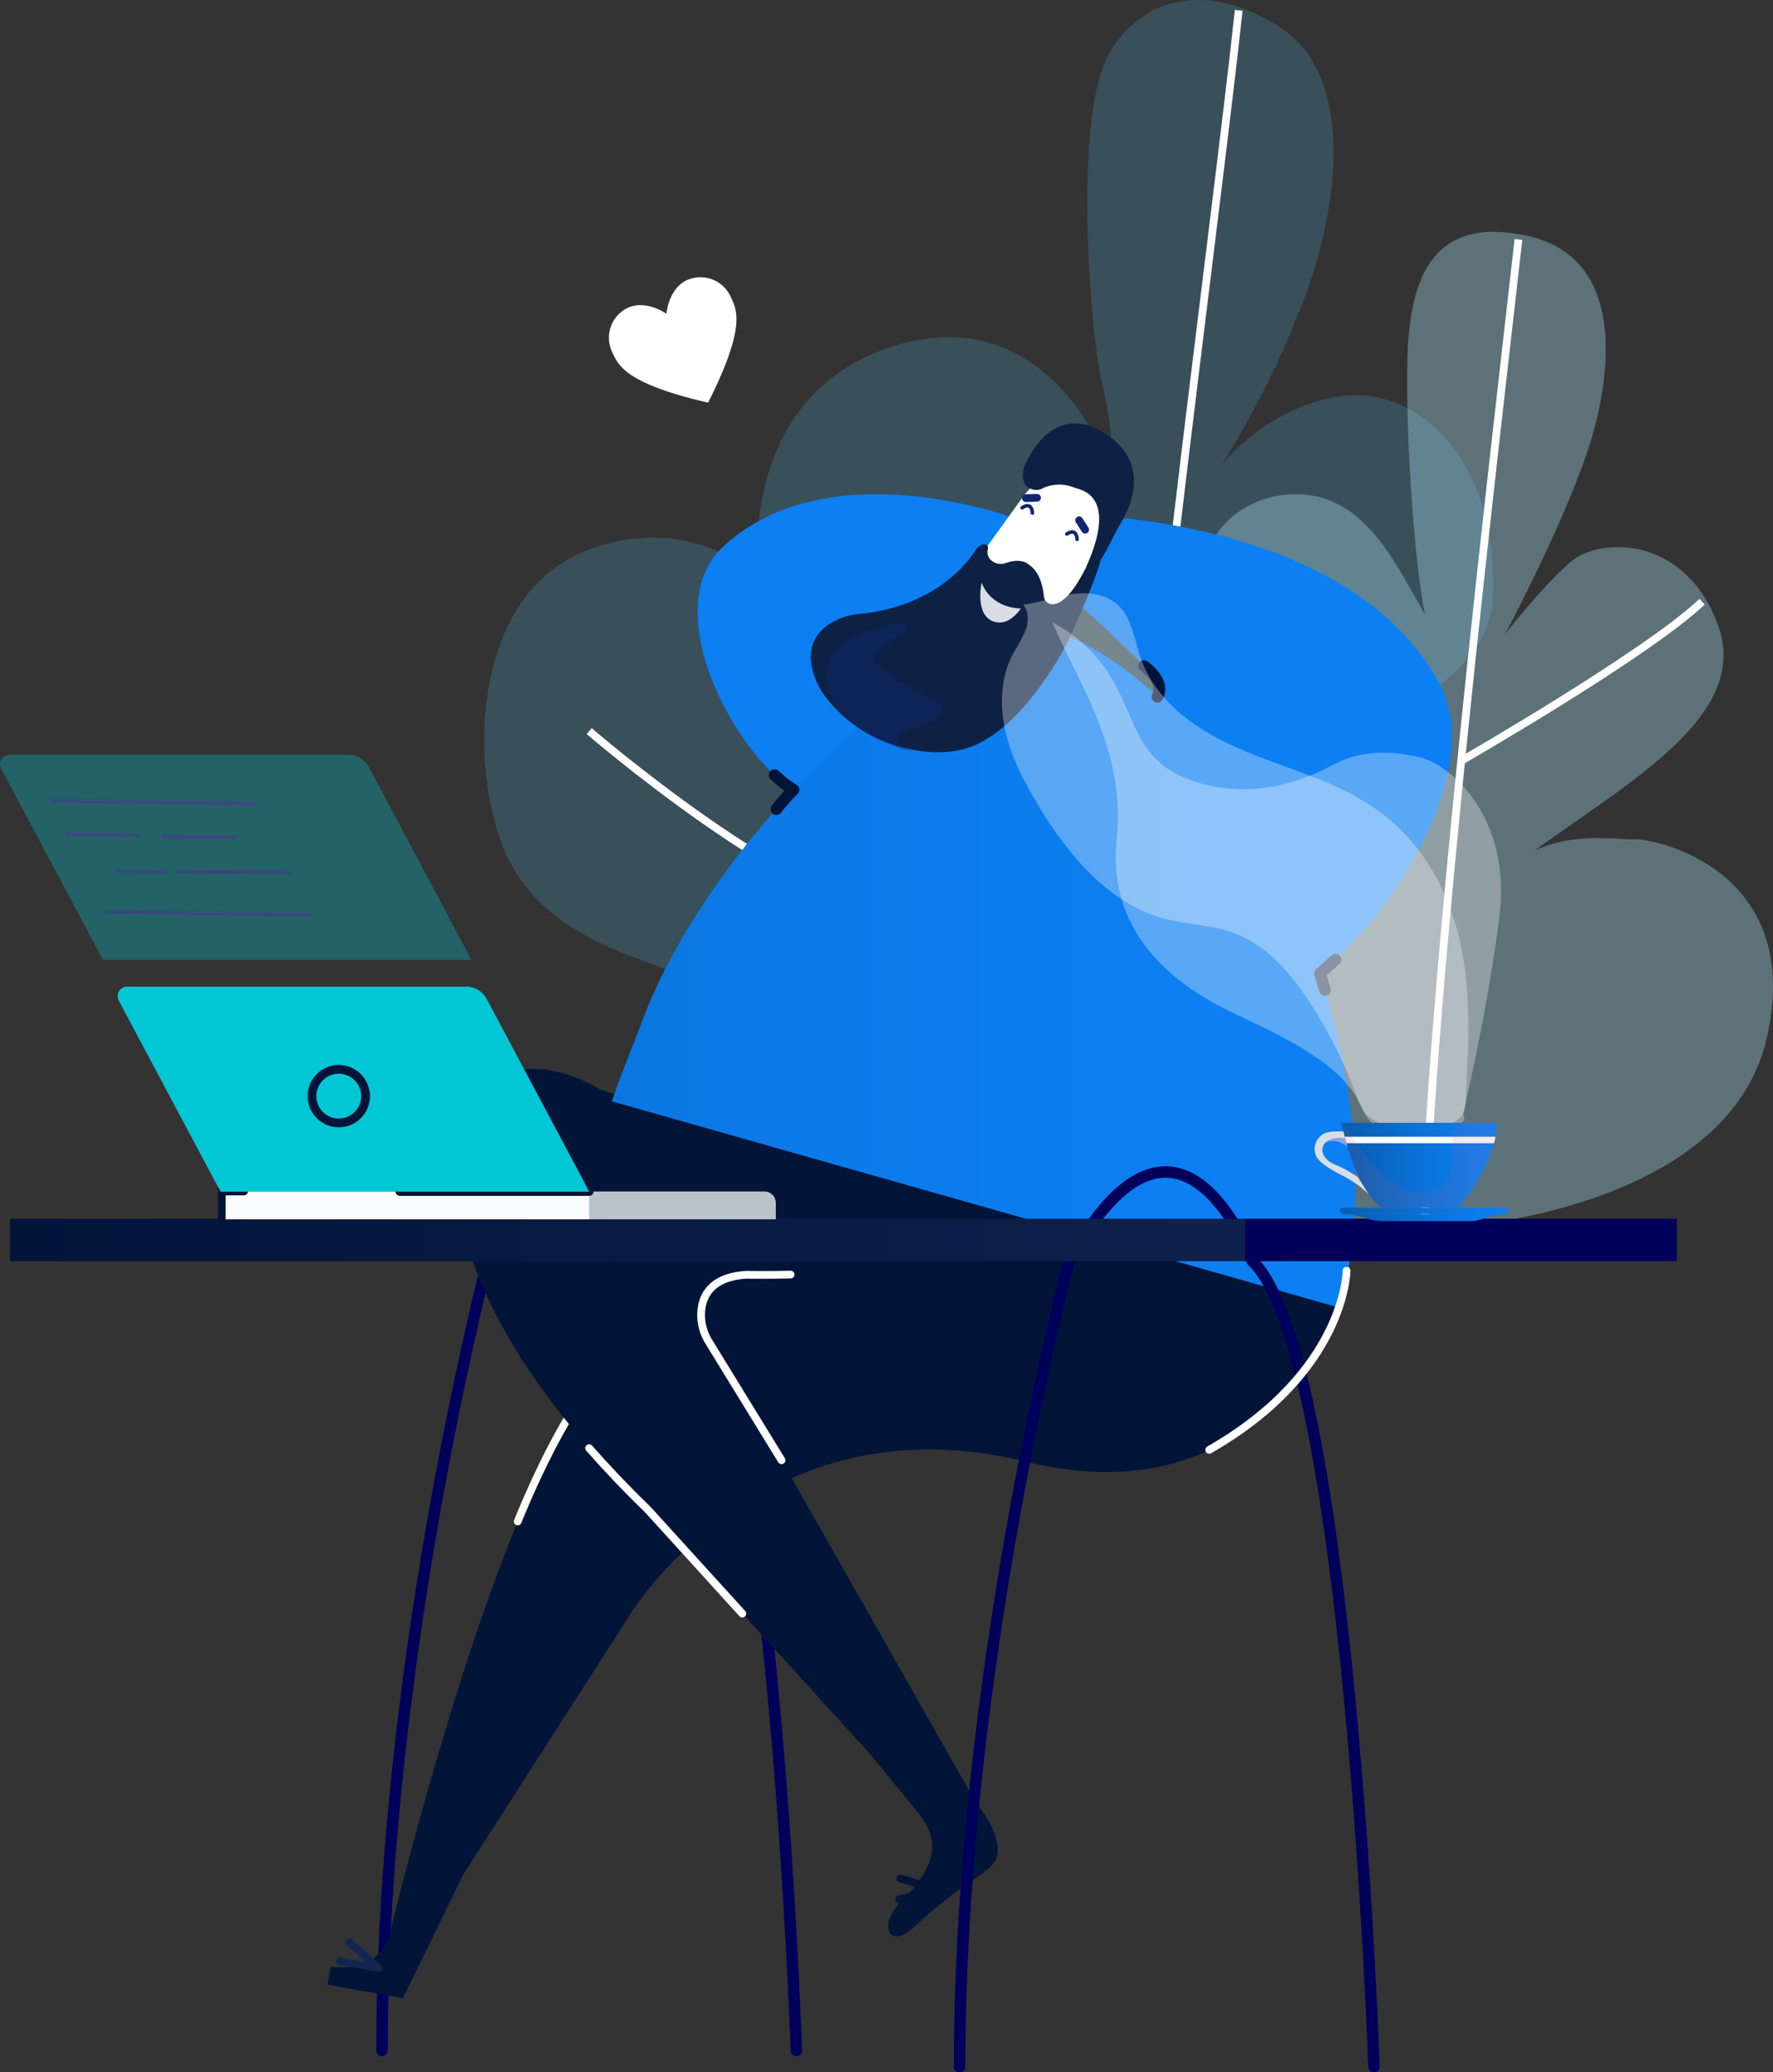 <svg xmlns="http://www.w3.org/2000/svg" xmlns:xlink="http://www.w3.org/1999/xlink" width="457.443" height="534.561" viewBox="0 0 457.443 534.561"><rect x="0" y="0" width="457.443" height="534.561" fill="#333333" stroke="none"/><defs><linearGradient id="a" x1="-1.175" y1="0.5" x2="0.675" y2="0.5" gradientUnits="objectBoundingBox"><stop offset="0" stop-color="#085bad"/><stop offset="0.03" stop-color="#085db0"/><stop offset="0.45" stop-color="#0a6fd4"/><stop offset="0.78" stop-color="#0c7bea"/><stop offset="1" stop-color="#0c7ff2"/></linearGradient><linearGradient id="b" y1="0.5" x2="1" y2="0.5" gradientUnits="objectBoundingBox"><stop offset="0" stop-color="#122651"/><stop offset="1" stop-color="#031439"/></linearGradient><linearGradient id="c" x1="0" y1="0.501" x2="1.001" y2="0.501" xlink:href="#a"/><linearGradient id="d" x1="0" y1="0.5" x2="1" y2="0.5" xlink:href="#a"/><linearGradient id="e" y1="0.501" x2="1" y2="0.501" gradientUnits="objectBoundingBox"><stop offset="0" stop-color="#fe4f61"/><stop offset="0.03" stop-color="#085db0"/><stop offset="0.45" stop-color="#0a6fd4"/><stop offset="0.78" stop-color="#0c7bea"/><stop offset="1" stop-color="#0c7ff2"/></linearGradient></defs><g transform="translate(-387.726 -231.89)"><g transform="translate(387.726 231.89)"><g transform="translate(124.918)" opacity="0.21"><path d="M802.59,231.89c-9.578,0-17.867,4.835-23.124,14.272-8.96,16.107-4.792,71.4-1.494,85.136s2.388,22.409,2.388,22.409-11.467-34.85-42.024-34.85a47.4,47.4,0,0,0-14.136,2.285c-41.228,12.848-34.953,59.75-34.953,59.75a41.052,41.052,0,0,0-27.352-10.341,47.06,47.06,0,0,0-18.056,3.79c-27.482,11.37-29.918,53.372-20.178,76.777,16.3,39.133,79.63,25.094,53.058,55.863s-26.886,43.313-26.886,43.313H818.318s35.847-26.291-1.2-42.419-34.948-60.048.9-63.345c34.022-3.119,39.252-20.768,27.184-20.768a14.492,14.492,0,0,0-2.09.157c-6.432.915-14.829,2.588-22.2,4.169,21.819-5.88,56.745-18.852,57.768-41.813,1.494-33.459-16.134-50.486-32.262-52.278a28.391,28.391,0,0,0-3.037-.162c-13.443,0-27.855,9.328-34.807,18.229a243.2,243.2,0,0,0,20.779-41.374c10.752-27.482,12.842-59.447-5.078-71.4-7.444-4.965-14.889-7.4-21.689-7.4" transform="translate(-618.454 -231.89)" fill="#52bdf1"/></g><path d="M668.49,580.21s54.07,46.664,80.015,46.653" transform="translate(-516.482 -391.627)" fill="none" stroke="#fff" stroke-miterlimit="10" stroke-width="2"/><path d="M926.17,497.531c1.283-53.968,21.927-203.624,28.077-260.721" transform="translate(-634.652 -234.146)" fill="none" stroke="#fff" stroke-miterlimit="10" stroke-width="2"/><path d="M1009.485,598.537s66.052-5.382,75.884-48.1-27.487-51.385-33.762-51.385-16.129-1.792-26.286,2.989c25.69-18.522,55.862-35.251,47.5-58.256s-30.471-23-38.24-16.129-16.729,18.522-16.729,18.522,16.729-31.369,22.409-50.784,7.466-46.6-16.432-51.975-29.279,10.157-30.768,25.089.893,57.064,4.18,72.6c-7.168-12.55-13.443-25.7-25.69-29.875s-31.066,2.084-32.566,22.42-3.584,40.33,8.365,61.244-31.943,47.2-32.263,74.682,14.028,28.96,14.028,28.96Z" transform="translate(-629.567 -282.539)" fill="#a5dcf2" opacity="0.37"/><path d="M1084.3,559.538s48.023-27.612,62.008-40.968" transform="translate(-707.169 -363.359)" fill="none" stroke="#fff" stroke-miterlimit="10" stroke-width="2"/><path d="M1066.41,604.837c1.516-64.011,18.148-204.143,24.32-258.847" transform="translate(-698.965 -284.215)" fill="none" stroke="#fff" stroke-miterlimit="10" stroke-width="2"/><line x2="185.876" y2="53.681" transform="translate(161.547 274.093)" fill="none" stroke="#031439" stroke-linejoin="round" stroke-width="3"/><path d="M676.672,1013.361s-6.291-184.117-31.445-207.847c0,0-18.868-51.547-47.167,0,0,0-28.3,105.575-28.3,207.847" transform="translate(-471.205 -484.443)" fill="none" stroke="#00005a" stroke-linecap="round" stroke-linejoin="round" stroke-width="2.96"/><path d="M806.7,812.149c.227,4.412-2.166,8.868-4.147,13.053-7.428,15.7-19.778,29.328-36.421,35.321-13.627,4.911-28.516,4.266-42.408.85-68.109-16.735-102.1,39.8-102.1,39.8l-42.733,66.593-15.652,32.041-19.491-3.465.828-4.662s13.443,2.09,15.511-9.556c0,0,24.9-103.274,48.413-135.433,6.329-8.662,12.88-16.421,21.456-23.069A107.316,107.316,0,0,1,659.5,807.46a116.306,116.306,0,0,1,20.064-5.219c7.038-1.175,12.956-1.115,19.393-4.456,3.389-1.76,6.73-3.552,10.227-5.111a121.01,121.01,0,0,1,29.891-9.2c13.432-2.166,27.444-.958,39.972,4.515,9,3.936,20.969,10.6,26.15,19.247A10.286,10.286,0,0,1,806.7,812.149Z" transform="translate(-459.273 -484.375)" fill="#031439"/><path d="M634.45,924.368s11.435-28.987,21.765-38.278" transform="translate(-500.872 -531.901)" fill="none" stroke="#fff" stroke-linecap="round" stroke-miterlimit="10" stroke-width="2"/><path d="M696.312,749.524s-32.068,1.781-54.4-6.654c0,0-28.429-18.083-36.54,12.864,0,0-10.9,37.639,48.943,95.548L711.9,914.653l11.326,13.828c2.166,2.615,4.017,5.2,4.38,8.711.4,3.849-1.456,7.336-3.611,10.368-2.063,2.907-6.15,5.955-7.374,9.323-.384,1.056-.471,3.248.541,4.055,2.5,1.949,6.41-2.6,8.121-4.055,3.822-3.249,7.731-6.5,11.846-9.383,2.74-1.917,7.314-4.044,7.461-7.926.179-4.645-2.869-9.166-5.582-12.658l-50.189-88.347-20.032-32.658s-4.873-14.277,11.093-15.159c0,0,37.227.79,43.188-5.192L747,773.27l-27.536-39.81Z" transform="translate(-487.18 -461.906)" fill="#031439"/><path d="M742.586,887.038l-4.548-7.4-14.185-23.107a13.14,13.14,0,0,1-1.949-8.305c.449-3.985,2.924-8.527,11.721-9.025,0,0,4.84.1,11.3-.049" transform="translate(-540.947 -510.374)" fill="none" stroke="#fff" stroke-linecap="round" stroke-miterlimit="10" stroke-width="2"/><path d="M668.49,921.86c4.369,4.986,9.274,10.157,14.781,15.5.217.211.428.433.633.655l6.14,6.762L708,964.534" transform="translate(-516.482 -548.305)" fill="none" stroke="#fff" stroke-linecap="round" stroke-linejoin="round" stroke-width="2"/><path d="M703.51,396.295c10.027-19.918,7.347-24.076,5.723-27.536a8.557,8.557,0,0,0-11.218-4.055c-4.775,2.241-5.252,8.663-5.252,8.663s-5.252-3.752-10.027-1.511a8.557,8.557,0,0,0-4.055,11.218C680.3,386.533,681.788,391.265,703.51,396.295Z" transform="translate(-520.815 -292.431)" fill="#fff"/><path d="M390.17,591.52h87.454a5.955,5.955,0,0,1,5.262,3.162l26.469,49.707H414.274L388.026,595.12a2.431,2.431,0,0,1,2.144-3.6Z" transform="translate(-387.726 -396.813)" fill="#01c7d4" opacity="0.32"/><line x1="53.226" y1="0.801" transform="translate(13.05 206.542)" fill="none" stroke="#384a7c" stroke-miterlimit="10" stroke-width="1"/><line x1="19.068" y1="0.287" transform="translate(16.84 215.204)" fill="none" stroke="#384a7c" stroke-miterlimit="10" stroke-width="1"/><line x1="19.068" y1="0.287" transform="translate(41.745 215.746)" fill="none" stroke="#384a7c" stroke-miterlimit="10" stroke-width="1"/><line x1="29.631" y1="0.444" transform="translate(45.307 224.766)" fill="none" stroke="#384a7c" stroke-miterlimit="10" stroke-width="1"/><line x1="12.588" y1="0.271" transform="translate(30.169 224.63)" fill="none" stroke="#384a7c" stroke-miterlimit="10" stroke-width="1"/><line x1="53.226" y1="0.801" transform="translate(27.127 235.236)" fill="none" stroke="#384a7c" stroke-miterlimit="10" stroke-width="1"/><path d="M790.05,515.654c-4.71-3.676-9.334-7.477-13.958-11.267a4.651,4.651,0,0,1,.91-7.812c8.045-3.849,16.275-8.121,24.6-10.525l1.083-12.247S754.4,455.4,726.835,480.815c-16.968,15.652,2.041,52.073,17.271,62.219,26.529,17.661,23.578,12.122,23.578,12.122Z" transform="translate(-540.183 -339.875)" fill="#0c7ff2"/><path d="M862.033,595.374c8.82,27.661,11.792,56.815,6.5,80.08a27.449,27.449,0,0,1-2.074,5.956L679.34,628.351c1.586-5.073,5.782-15.338,7.721-20.514,16.6-44.4,65.889-92.131,95.775-100.041a25.533,25.533,0,0,1,17.774,2.166A84.505,84.505,0,0,1,820.063,524a5.1,5.1,0,0,0-1.126-5.831c-9.2-8.787-18.451-18.343-28.792-25.446l4.6-15.815s73.632-.975,97.995,43.437C904.23,541.314,883.678,577.215,862.033,595.374Z" transform="translate(-521.458 -344.253)" fill="url(#a)"/><path d="M932.86,549.2s5.728,3.871,3.492,7.943" transform="translate(-637.72 -377.406)" fill="none" stroke="#031439" stroke-linecap="round" stroke-linejoin="round" stroke-width="3"/><path d="M1020.781,689.12l-4,3.573,1.3,4.256" transform="translate(-676.205 -441.572)" fill="none" stroke="#031439" stroke-linecap="round" stroke-linejoin="round" stroke-width="3"/><path d="M756.89,601.18a28.037,28.037,0,0,0,4.873,3.79,52.687,52.687,0,0,0-4.434,5.013" transform="translate(-557.022 -401.243)" fill="none" stroke="#031439" stroke-linecap="round" stroke-linejoin="round" stroke-width="3"/><path d="M951.922,1021.049S945.631,836.932,920.477,813.2c0,0-18.868-51.553-47.167,0,0,0-28.3,105.575-28.3,207.847" transform="translate(-597.433 -487.968)" fill="none" stroke="#00005a" stroke-linecap="round" stroke-linejoin="round" stroke-width="2.96"/><rect width="430.014" height="10.942" transform="translate(432.609 325.321) rotate(180)" fill="url(#b)"/><rect width="111.346" height="10.942" transform="translate(432.609 325.321) rotate(180)" fill="#00005a"/><path d="M850.136,499.8l.985.666a12.81,12.81,0,0,0,17.731-3.438L880.3,480.084a12.81,12.81,0,0,0-3.438-17.731l-.991-.666c-5.82-3.931-11.337-2.426-15.268,3.395l-13.892,19.263C842.475,491.226,844.3,495.871,850.136,499.8Z" transform="translate(-597.15 -336.27)" fill="#fff"/><path d="M898.1,463.653c.845-1.689,1.76-3.346,2.707-4.981,2.415-4.2,7.038-15.057-4.331-22.387-14.38-9.253-20.969,8.581-20.969,8.581s-1.034,2.707.357,4.6a3.492,3.492,0,0,0,4.331.931,9.994,9.994,0,0,1,7.7-.4c.439.152.883.3,1.326.433,2.545.742,9.594,3.324,2.615,19.426a2.166,2.166,0,0,0-.211,1.695C892.031,472.635,893.428,472.976,898.1,463.653Z" transform="translate(-611.249 -324.403)" fill="#0d2145"/><path d="M816.461,492.985c-1.743,2.745-10.287,14.423-30.135,16.242a16.334,16.334,0,0,0-6.318,1.911c-4,2.166-8.381,6.762-4.2,15.982a16,16,0,0,0,1.57,2.707,35,35,0,0,0,12.5,10.79c8.186,4.125,19.675,6.253,28.11,1.695,6.394-3.46,11.467-9.1,15.647-14.948a84.967,84.967,0,0,0,7.038-11.527s8.121-17.552,8.522-22.165l-2.485.98a12.454,12.454,0,0,0-1.516,2.409c-1.835,3.579-5.154,9.626-8.8,9.632a2.214,2.214,0,0,1-2.138-2.052c-.211-2.214-1.007-6.356-3.985-8.24,0,0-1.787-1.781-5.815-.357a3.79,3.79,0,0,1-3.53-.46,2.864,2.864,0,0,1-1.115-3.173.953.953,0,0,0-.5-1.083,1.6,1.6,0,0,0-1.543.281A4.18,4.18,0,0,0,816.461,492.985Z" transform="translate(-564.921 -350.822)" fill="#0d2145"/><path d="M984.156,648.9a7.31,7.31,0,0,0,.65-3.151c.693-12.225,1.386-24.558-.541-36.653-2.442-15.473-9.713-29.989-22.831-39.046a77.088,77.088,0,0,0-16.036-8.121c-8.662-3.389-17.6-6.085-25.722-10.585s-15.511-11.126-18.6-19.875c-1.743-4.938-2.29-10.742-6.264-14.147-3.173-2.707-7.758-3.108-11.911-2.48s-8.061,2.133-12.2,2.675c1.44,1.792,1.381,4.4.6,6.567a47.84,47.84,0,0,1-3.248,6.075c-3.248,6.123-3.487,13.492-1.911,20.227s4.84,12.956,8.419,18.873c7.775,12.869,18.229,25.495,32.777,29.3,5.75,1.505,11.862,1.532,17.455,3.541,8.793,3.156,15.2,10.774,20.232,18.641a121.719,121.719,0,0,1,11.846,23.952,13.586,13.586,0,0,0,1.711,3.6,9.979,9.979,0,0,0,3.833,2.842,22.739,22.739,0,0,0,18.565.244,6.3,6.3,0,0,0,3.151-2.447Z" transform="translate(-606.689 -361.53)" fill="#fff" opacity="0.32"/><path d="M995.165,655.176s6.167-25.555,9.377-50.779-12.079-39.333-20.828-41.336-16.091-1.316-22.739,2.355-22.939,10.086-39.214,2.29-9.388-26.589-32.56-39.436c6.5,15.457,19.025,32.831,16.621,55.852s12.7,36.929,30.747,45.327,28.592,14.51,33.026,25.11S998.63,659.87,995.165,655.176Z" transform="translate(-617.698 -367.807)" fill="#fff" opacity="0.32"/><path d="M1026.9,766.862s.162.823.493,2.166c.108.417.227.893.363,1.408s.3,1.083.471,1.673c1.153,3.92,3.064,9.258,5.8,13.172h0a19.345,19.345,0,0,0,1.364,1.738h0a13.515,13.515,0,0,0,1.8,1.7h19.9a44.448,44.448,0,0,0,8.24-13.535,31.6,31.6,0,0,0,.953-3.1c.135-.541.26-1.11.363-1.673.141-.753.244-1.511.314-2.285.033-.406.06-.818.076-1.229v-.06Z" transform="translate(-680.846 -477.214)" fill="url(#c)"/><path d="M1068.727,807.31h-41.6a.714.714,0,0,0-.72.72v.119a.807.807,0,0,0,.8.807h41.613a.774.774,0,0,0,.774-.774h0A.872.872,0,0,0,1068.727,807.31Z" transform="translate(-680.621 -495.773)" fill="url(#d)"/><path d="M1028.48,773.48q.211.78.471,1.673h38.088c.135-.542.26-1.11.363-1.673Z" transform="translate(-681.571 -480.259)" fill="#fcfafa"/><path d="M1024.641,776s-3.3-2.707-6.15-.78c0,0,1.624-2.6,5.457-1.624Z" transform="translate(-676.989 -480.211)" fill="#8b9ef2"/><path d="M1028.2,787.148a27.985,27.985,0,0,0-6.5-4.661s-6.172-2.891-7.109-5.257a4.516,4.516,0,0,1,1.749-5.533c1.516-.85,3.671-.769,5.333-.72l.417,1.76s-5.257-.98-5.858,2.772c0,0-.428,2.631,3.828,4.228l.39.162a31.414,31.414,0,0,1,4.927,2.864Z" transform="translate(-675.056 -479.098)" fill="#d9dee4"/><path d="M1028.88,810.373s1.083-.146,4.6.78a13.574,13.574,0,0,0,4.667.991h23.632a2.378,2.378,0,0,0,.438-.038,18.16,18.16,0,0,0,3.871-1.267,1.328,1.328,0,0,1,.249-.076,31.73,31.73,0,0,1,3.9-.433Z" transform="translate(-681.754 -497.158)" fill="url(#e)"/><path d="M1027.56,766.875s.038.807.244,2.166c.1.417.227.893.363,1.408s.3,1.083.471,1.673c1.153,3.92,3.064,9.258,5.8,13.172h0q.639.877,1.364,1.738h0a13.538,13.538,0,0,0,1.8,1.7h19.9a44.45,44.45,0,0,0,8.24-13.535,38.429,38.429,0,0,0,1.624-7.038c.043-.422.07-.839.076-1.229v-.06h-10.287s-2,1.8-.877,8.4a6.39,6.39,0,0,1,.033,1.873c-.341,2.5-1.868,8.121-8.8,7.623,0,0-8.662.98-19.724-17.867Z" transform="translate(-681.149 -477.227)" fill="#fe4f61" opacity="0.09"/><path d="M795.056,530.122s6.21-2.512,7.038-.309a1.321,1.321,0,0,1-.677,1.586c-2.431,1.278-10.568,5.912-6.058,8.663,0,0,8.381,6.54,14.331,8.69a2.377,2.377,0,0,1,1.532,1.684c.292,1.37-.585,3.487-6.919,5.382-10.438,3.129.141,6.367.141,6.367s-16.529-3.514-21.413-13.914S786,532.444,795.056,530.122Z" transform="translate(-568.323 -368.1)" fill="#112670" opacity="0.41"/><path d="M898.757,487.253s0-3.14-2.647-1.391" transform="translate(-620.867 -348.116)" fill="none" stroke="#112670" stroke-linecap="round" stroke-linejoin="round" stroke-width="0.91"/><path d="M877.458,474.743s0-3.14-2.647-1.391" transform="translate(-611.099 -342.379)" fill="none" stroke="#112670" stroke-linecap="round" stroke-linejoin="round" stroke-width="0.91"/><path d="M865.351,516.158s-7.406.244-10.135-6.648c0,0-1.624,7.406,2.279,9.632C857.5,519.142,861.35,521.86,865.351,516.158Z" transform="translate(-601.96 -359.204)" fill="#dadde5"/><path d="M0,0H53.2V7.184H2.929A2.929,2.929,0,0,1,0,4.256V0Z" transform="translate(200.161 314.526) rotate(180)" fill="#bac2cc"/><path d="M446.28,702h87.454A5.955,5.955,0,0,1,539,705.162l26.469,49.707H470.384L444.136,705.6a2.431,2.431,0,0,1,2.144-3.6Z" transform="translate(-413.458 -447.479)" fill="#6d89f5"/><path d="M493.43,806.745h94.779V799.56H493.43Z" transform="translate(-436.201 -492.219)" fill="#fafbfc"/><path d="M499.147,799.56H493.43v7.185" transform="translate(-436.201 -492.219)" fill="#fafbfc" stroke="#031439" stroke-linecap="round" stroke-miterlimit="10" stroke-width="2"/><line x1="48.84" transform="translate(103.167 307.341)" stroke-width="2.26" stroke="#031439" stroke-linecap="round" stroke-linejoin="round" fill="none"/><path d="M446.28,702h87.454A5.955,5.955,0,0,1,539,705.162l26.469,49.707H470.384L444.136,705.6a2.431,2.431,0,0,1,2.144-3.6Z" transform="translate(-413.458 -447.479)" fill="#01c7d4"/><circle cx="6.914" cy="6.914" r="6.914" transform="translate(80.493 275.842)" fill="none" stroke="#031439" stroke-linecap="round" stroke-linejoin="round" stroke-width="2.26"/><line x1="2.88" y2="0.081" transform="translate(264.68 128.411)" stroke-width="2" stroke="#112670" stroke-linecap="round" stroke-linejoin="round" fill="none"/><line x1="1.559" y1="2.426" transform="translate(278.416 134.21)" stroke-width="2" stroke="#112670" stroke-linecap="round" stroke-linejoin="round" fill="none"/><path d="M552.2,1157.38l7.531,6.557-9.951-1.716" transform="translate(-462.043 -656.312)" fill="none" stroke="#122651" stroke-linecap="round" stroke-linejoin="round" stroke-width="2"/><path d="M816.567,1126.82l9.523,3-9.81,2.4" transform="translate(-584.258 -642.298)" fill="none" stroke="#031439" stroke-linecap="round" stroke-linejoin="round" stroke-width="2"/><path d="M999.415,837.3s-.168,26.063-35.435,46.22" transform="translate(-651.992 -509.526)" fill="none" stroke="#fff" stroke-linecap="round" stroke-linejoin="round" stroke-width="2"/></g></g></svg>